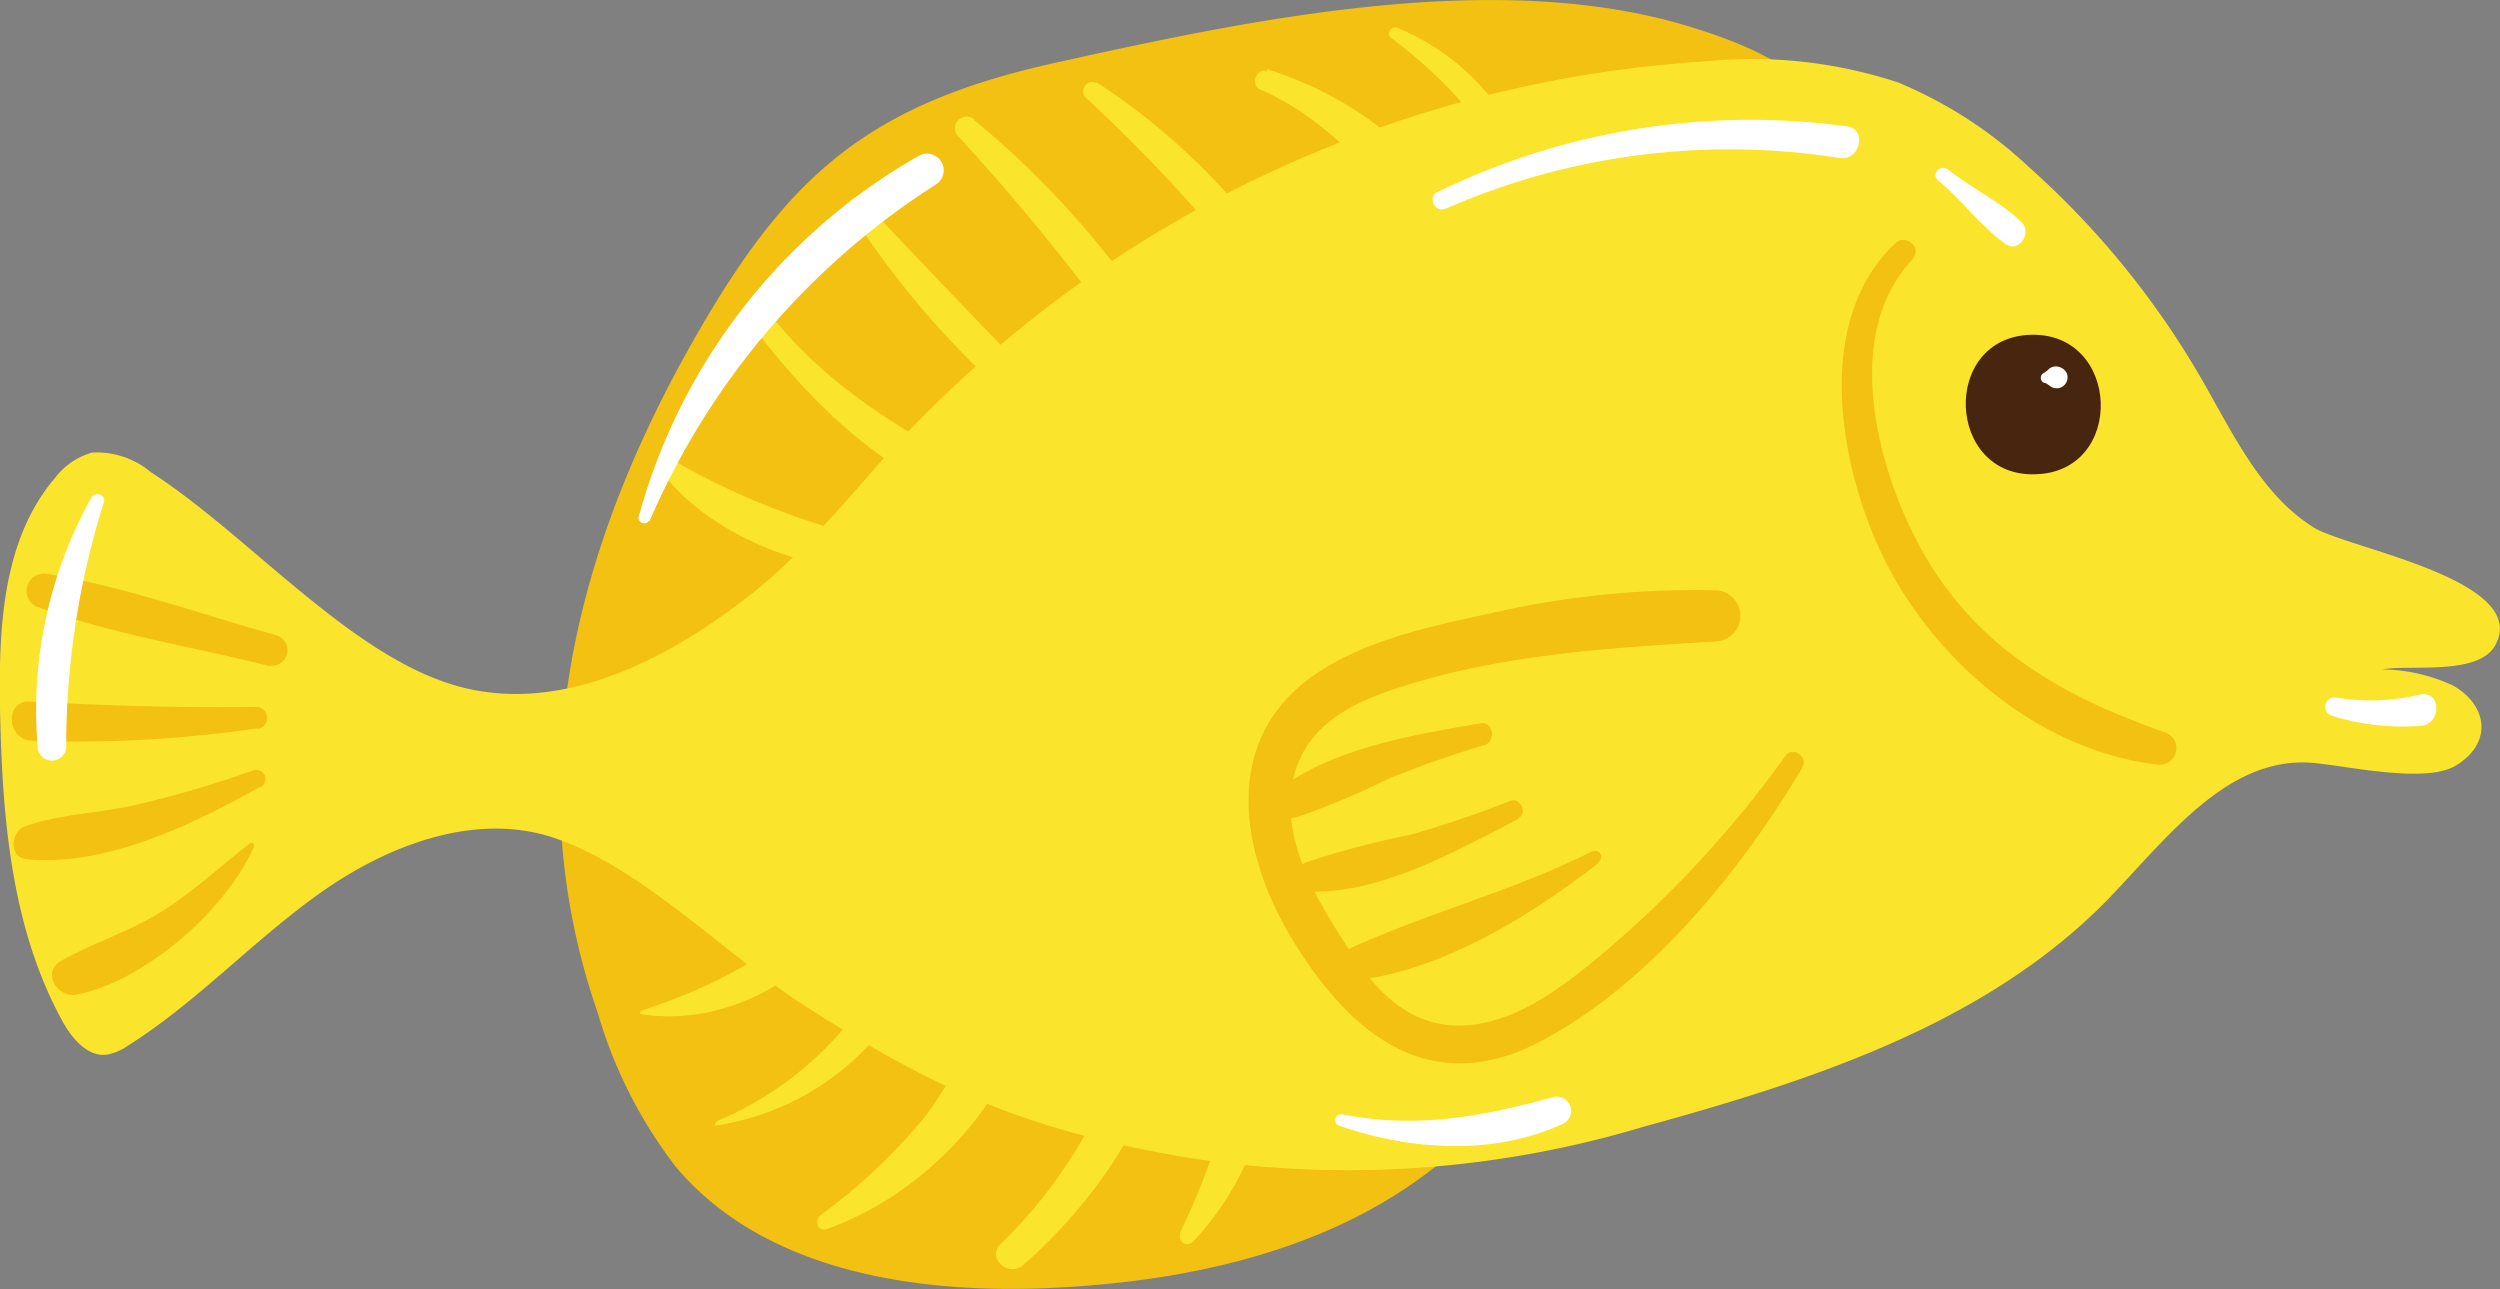 <svg id="f3" xmlns="http://www.w3.org/2000/svg" viewBox="0 0 127.99 65.99"><rect x="0" y="0" width="127.99" height="65.99" fill="#808080" stroke="none"/><defs><style>.cls-f3-1{fill:#f2c111;}.cls-f3-2{fill:#fbe52c;}.cls-f3-3{fill:#48250f;}.cls-f3-4{fill:#fff;}</style></defs><title>f3</title><g id="Layer_2" data-name="Layer 2"><g id="Layer_1-2" data-name="Layer 1"><g id="CA5"><path class="cls-f3-1" d="M34.87,18.56c5-9.11,9-13.09,19.09-15.33S76.73-1.69,86.62,1.4c2.93.91,6.08,2.21,7.43,5,1.24,6.21.48,16.69-1.65,22.65s-5.31,11.5-8.48,17C81,51.06,78,56.26,73.33,59.85,68,64,61,65.56,54.17,65.92c-7.08.38-15-.77-19.56-6.17a23.81,23.81,0,0,1-4-7.87C26.64,40.45,29.1,29.17,34.87,18.56Z"/><path class="cls-f3-2" d="M71.64,1.47a11.85,11.85,0,0,1,5.59,4.85.59.59,0,0,1-1,.63,24.29,24.29,0,0,0-5-5c-.32-.24,0-.65.36-.52Z"/><path class="cls-f3-2" d="M64.86,3.54A18.88,18.88,0,0,1,69.93,6a13,13,0,0,1,3.8,4.24.88.88,0,0,1-1.49,1c-2.08-2.58-4.62-5.33-7.73-6.66-.51-.22-.18-1.13.35-.94Z"/><path class="cls-f3-2" d="M56.12,4.2a34.23,34.23,0,0,1,9.33,9c.64.87-.77,1.76-1.41.9A81.56,81.56,0,0,0,55.59,5c-.36-.36.07-1,.53-.75Z"/><path class="cls-f3-2" d="M49.89,6.16A46.13,46.13,0,0,1,61,19.57a.8.8,0,0,1-1.34.86A112.39,112.39,0,0,0,49.08,7a.59.59,0,0,1,.81-.87Z"/><path class="cls-f3-2" d="M44.12,10.22c3.17,3.3,6.26,6.64,9.52,9.86a.77.77,0,0,1-1,1.13,46.18,46.18,0,0,1-9.15-10.42c-.26-.42.32-.95.68-.57Z"/><path class="cls-f3-2" d="M39.44,16.1C42.51,20,46.63,22.32,51,24.59c.76.4.32,1.7-.54,1.44-5-1.52-8.85-5.27-11.93-9.33-.44-.58.51-1.17,1-.6Z"/><path class="cls-f3-2" d="M34.29,23.46a37.41,37.41,0,0,0,10.1,4.07c.94.19.83,1.83-.17,1.73-3.83-.35-8.09-2.08-10.46-5.23-.25-.33.19-.75.53-.57Z"/><path class="cls-f3-2" d="M32.82,51.75c3.91-1.31,7.28-3,9.92-6.28.55-.67,1.77.17,1.26.91-2.43,3.59-6.72,6.23-11.17,5.54a.09.09,0,0,1,0-.17Z"/><path class="cls-f3-2" d="M36.65,57.42a17.37,17.37,0,0,0,8.73-8c.45-.91,1.87-.16,1.39.75a13.48,13.48,0,0,1-10.09,7.45c-.1,0-.11-.13,0-.16Z"/><path class="cls-f3-2" d="M42,62.22a29.39,29.39,0,0,0,5.43-5.14A33.16,33.16,0,0,0,51,50.61c.48-1,2-.37,1.81.69-1.06,5.22-5.55,9.88-10.48,11.62-.44.16-.67-.44-.33-.7Z"/><path class="cls-f3-2" d="M51.23,63.68c3.42-3.28,5.42-7.19,7.06-11.57a.81.81,0,0,1,1.58.37C59,57.31,56,61.57,52.39,64.76c-.75.67-1.91-.36-1.16-1.08Z"/><path class="cls-f3-2" d="M60.41,63.12a38.42,38.42,0,0,0,3-8.83c.18-1.1,1.83-.69,1.67.39a15,15,0,0,1-4,8.89.39.39,0,0,1-.63-.45Z"/><path class="cls-f3-2" d="M0,36.23c-.07-4.14.14-8.65,2.84-11.79a3.59,3.59,0,0,1,1.88-1.27,4.31,4.31,0,0,1,3,1c5,3.23,10.09,9.28,15.51,10.9s11-1.31,15.29-4.7c2.77-2.2,5-5,7.37-7.63A61.87,61.87,0,0,1,87.33,3.14a23.85,23.85,0,0,1,9.84,1.08,22.28,22.28,0,0,1,6.71,4.34,43.92,43.92,0,0,1,8.92,11c1.57,2.74,3,5.79,5.66,7.45,1.72,1.06,11.08,2.67,9.3,6-.84,1.6-4.35,1-5.8,1.26a8.87,8.87,0,0,1,3.61.82c1.78,1,2.06,2.92.2,4.08-1.55,1-5.74,0-7.46-.12-4.32-.3-7.37,3.87-10.4,7-6.25,6.4-15.19,9.28-23.82,11.65a52.6,52.6,0,0,1-23,1.61c-9-1.45-13.86-3.95-20-7.89-4-2.59-8.21-7-12.74-8.53-4-1.33-8.44.35-11.89,2.78s-6.35,5.62-9.92,7.87A2.7,2.7,0,0,1,5.43,54c-1,.09-1.79-.89-2.27-1.79C.54,47.4.11,41.72,0,36.23Z"/><path class="cls-f3-1" d="M97.94,13.26c-3.87,4-1.66,11.56.89,15.66,2.84,4.55,7.09,6.85,12,8.57a.85.85,0,0,1-.39,1.65c-6-.7-11.37-5.24-14-10.57-2.27-4.63-3.64-12.16.6-16.12.55-.51,1.4.25.87.81Z"/><path class="cls-f3-3" d="M104.23,24.28c-4.6.18-4.88-7-.27-7.14s4.87,7,.27,7.14Z"/><path class="cls-f3-1" d="M13.82,34.11c-3.9-1-8-1.61-11.78-3a.88.88,0,0,1,.4-1.72c4,.65,7.87,2.07,11.74,3.14a.8.8,0,0,1-.36,1.55Z"/><path class="cls-f3-1" d="M13.22,37.28a63.35,63.35,0,0,1-11.6.64c-1.3-.06-1.38-2.11-.07-2,3.86.2,7.77.33,11.63.27a.57.57,0,0,1,0,1.13Z"/><path class="cls-f3-1" d="M13.34,40.27c-3.46,1.94-8,4.14-12,3.71-.91-.1-.79-1.41-.07-1.67,1.87-.67,4-.68,5.92-1.16A55.37,55.37,0,0,0,13,39.43a.47.47,0,0,1,.39.84Z"/><path class="cls-f3-1" d="M13,43.35c-1.43,3.25-5.56,6.86-9.06,7.57-1,.2-1.84-1.15-.81-1.73,1.68-.95,3.54-1.5,5.19-2.55s3-2.33,4.48-3.47c.12-.09.25.07.2.18Z"/><path class="cls-f3-1" d="M92.28,39.28c-3.11,5.26-7.77,11-13.22,13.93-5.67,3.11-9.82-.09-12.83-5-2.73-4.44-3.8-10.34,1.11-13.69,2.56-1.75,5.91-2.46,8.88-3.1a46.56,46.56,0,0,1,11.52-1.2,1.31,1.31,0,0,1,.1,2.62c-5.43.33-10.81.65-16,2.29-2.28.71-4.68,1.77-5.49,4.24-.92,2.81.54,5.78,2,8.12s3,4.76,5.94,5c2.6.18,5-1.44,6.95-3A55.77,55.77,0,0,0,91.43,38.67c.36-.48,1.16.1.85.61Z"/><path class="cls-f3-1" d="M81.84,44.18c-3.46,2.69-7.93,5.46-12.36,6-1,.14-1.09-1.3-.29-1.66,4-1.82,8.3-2.91,12.31-4.93a.32.32,0,0,1,.34.54Z"/><path class="cls-f3-1" d="M77.74,41.92c-3.14,1.62-6.93,3.77-10.55,3.73a.78.78,0,0,1-.27-1.52,44.19,44.19,0,0,1,5.26-1.39A52.58,52.58,0,0,0,77.33,41c.5-.2.9.63.41.88Z"/><path class="cls-f3-1" d="M76,38.14c-1.64.5-3.27,1.06-4.86,1.7a40.09,40.09,0,0,1-4.75,2,.87.87,0,0,1-.72-1.56c2.71-2,6.86-2.7,10.14-3.25.64-.11.79.93.19,1.12Z"/><path class="cls-f3-4" d="M4.68,25.47A22.37,22.37,0,0,0,1.93,38.24a.73.73,0,0,0,1.46-.06A41.52,41.52,0,0,1,5.32,25.71c.12-.38-.45-.57-.64-.24Z"/><path class="cls-f3-4" d="M33.25,26.69A38.51,38.51,0,0,1,47.92,9.44.83.83,0,0,0,47,8a30.48,30.48,0,0,0-14.3,18.45c-.08.3.39.49.52.2Z"/><path class="cls-f3-4" d="M74,10.69a36.2,36.2,0,0,1,20.18-2.6c1.05.16,1.43-1.48.38-1.62a36.59,36.59,0,0,0-21,3.38c-.47.22-.09,1.06.39.84Z"/><path class="cls-f3-4" d="M99.22,9.23c1.21,1,2.17,2.35,3.47,3.27.67.47,1.36-.59.81-1.12-1.11-1.08-2.58-1.74-3.77-2.7-.38-.3-.89.23-.51.55Z"/><path class="cls-f3-4" d="M119.37,36.64a12,12,0,0,0,4.64.51c1-.16.95-1.76-.06-1.6a10.87,10.87,0,0,1-4.36.16.48.48,0,0,0-.22.93Z"/><path class="cls-f3-4" d="M68.59,57.64c3.57,1.24,7.81,1.54,11.34-.07a.73.73,0,0,0-.45-1.39c-3.66,1-7,1.61-10.75.87a.3.3,0,0,0-.14.59Z"/><path class="cls-f3-4" d="M104.73,19.61l.18.12a.56.56,0,0,0,.94-.43c0-.45-.66-.75-1-.36l-.18.14a.28.28,0,0,0,0,.53Z"/></g></g></g></svg>